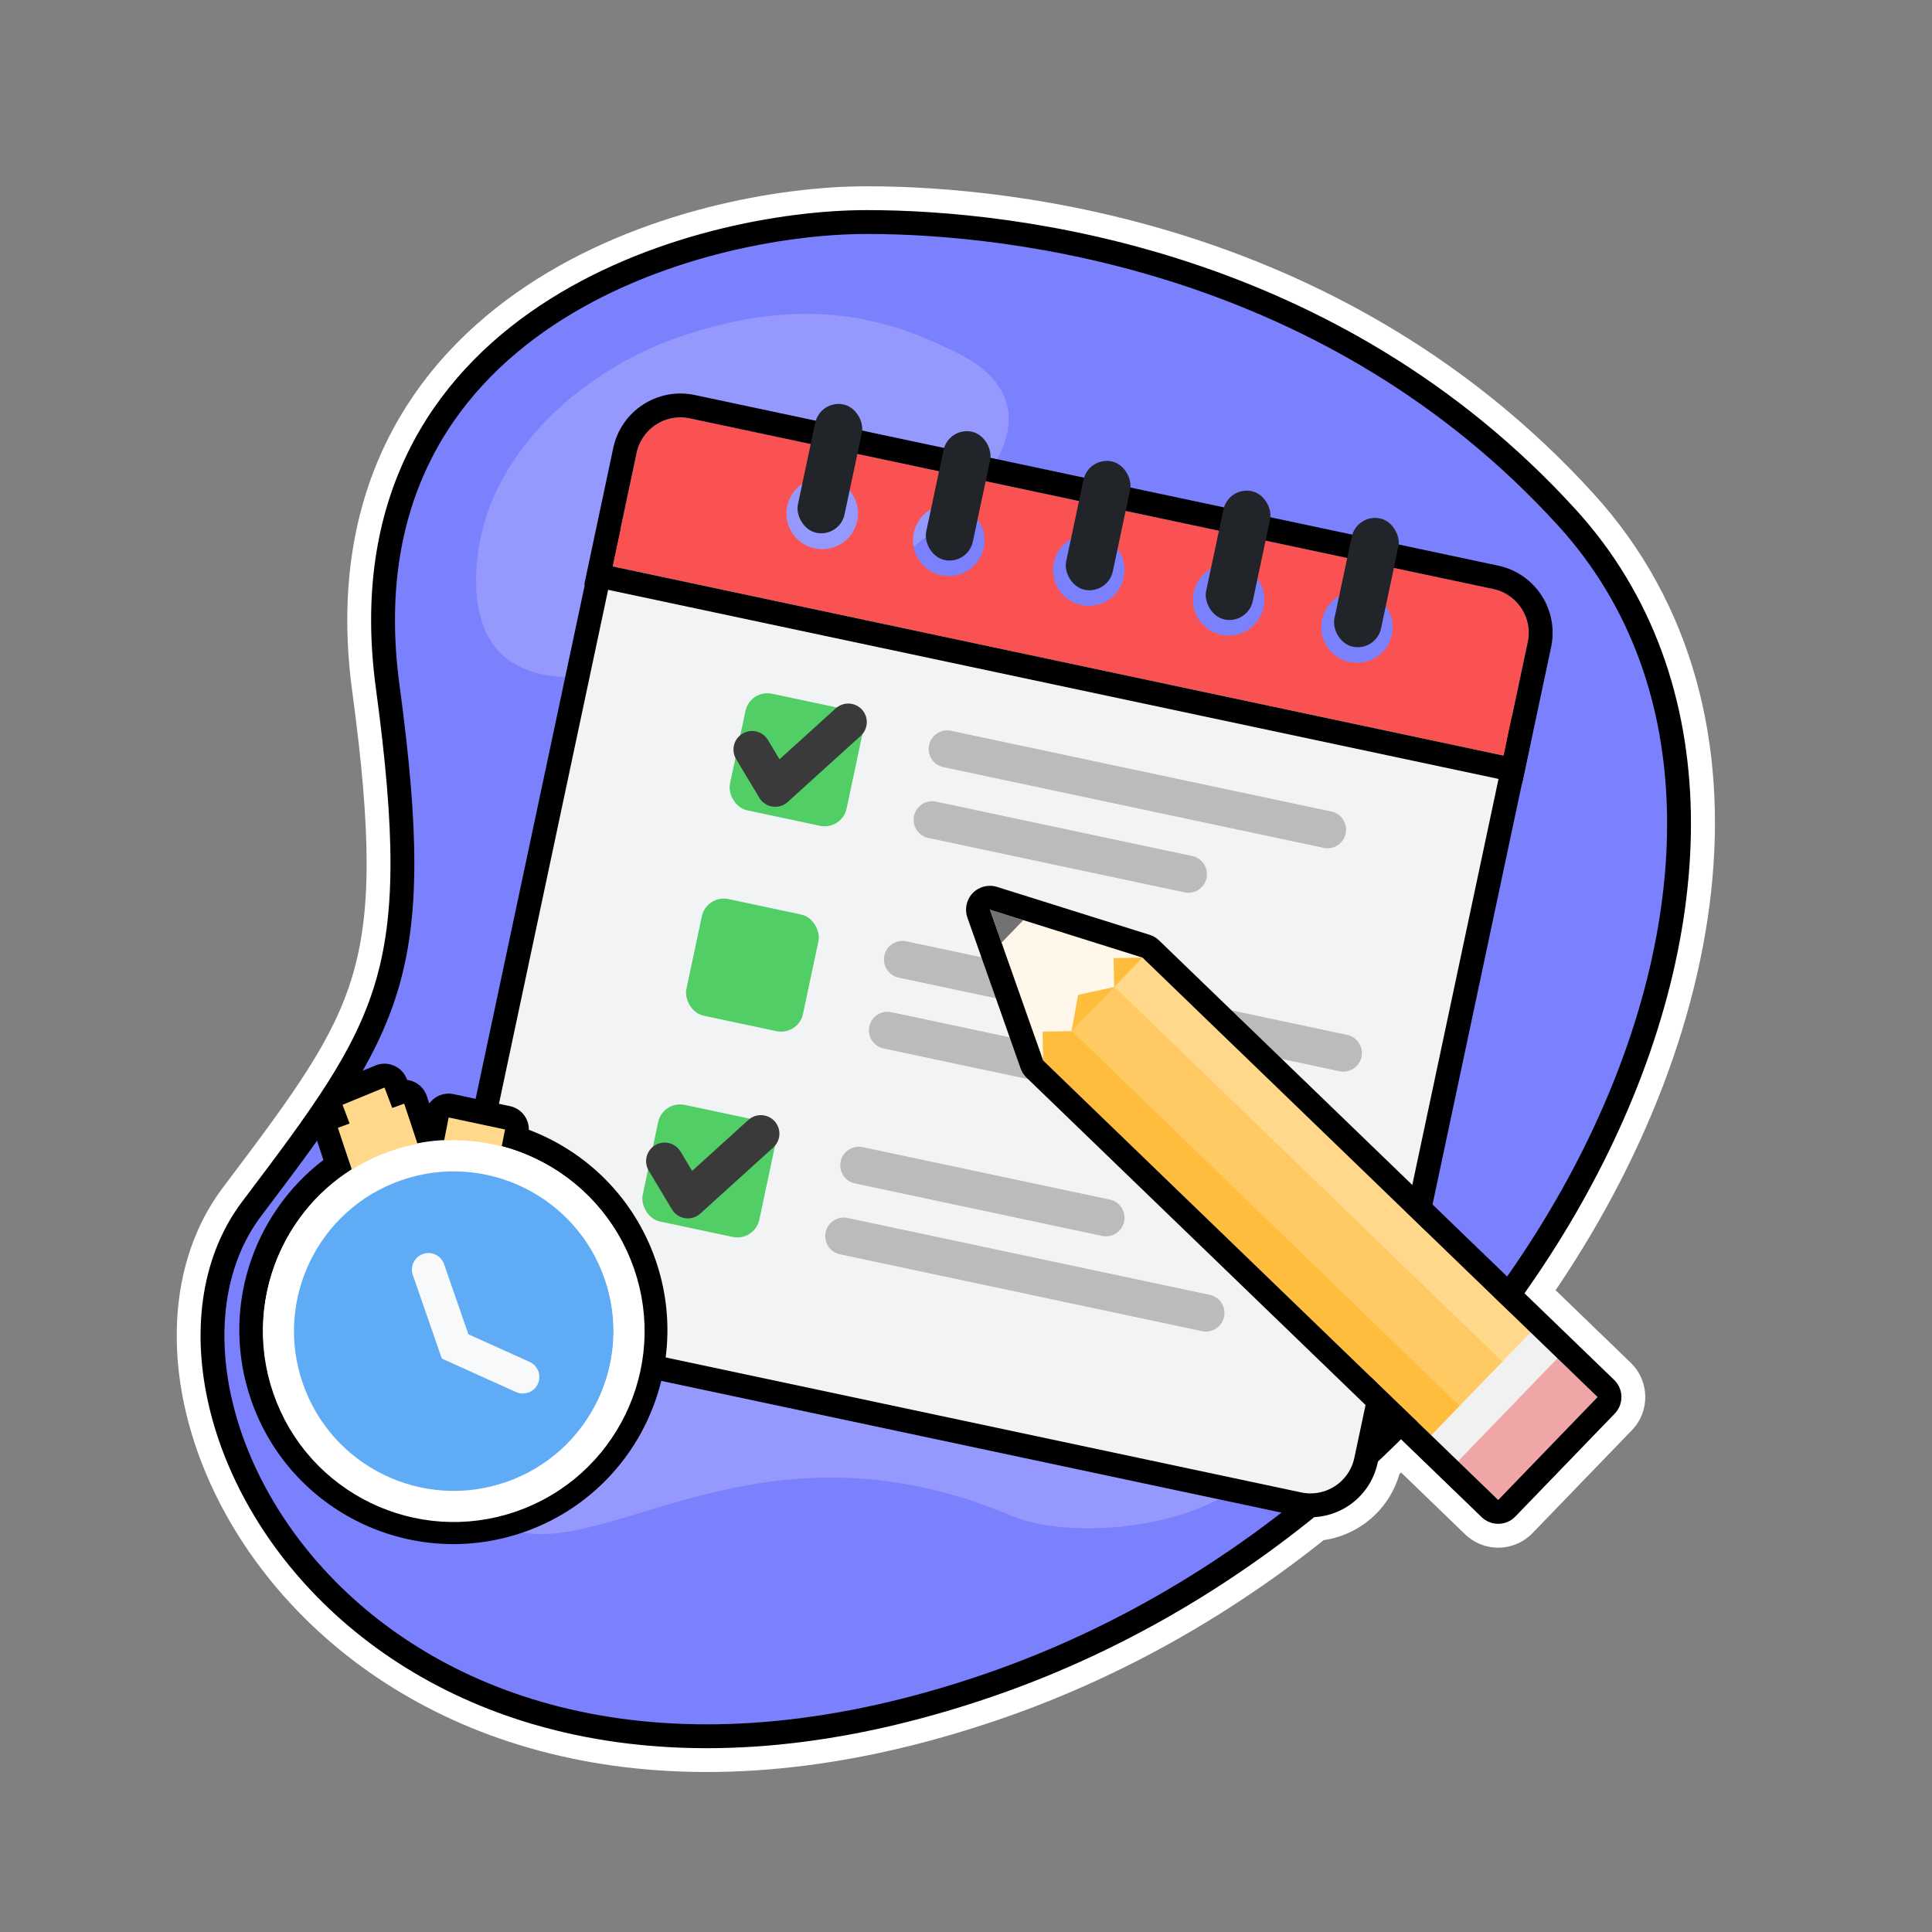 <svg width="512" height="512" viewBox="0 0 512 512" fill="none" xmlns="http://www.w3.org/2000/svg">
<rect x="0" y="0" width="512" height="512" fill="#808080" stroke="none"/>
<mask id="path-1-outside-1_39_555" maskUnits="userSpaceOnUse" x="46.471" y="49" width="409" height="421" fill="black">
<rect fill="white" x="46.471" y="49" width="409" height="421"/>
<path fill-rule="evenodd" clip-rule="evenodd" d="M229.766 62C186.142 62 93.037 86.698 105.875 181.567C116.344 258.934 106.457 273 69.231 322.233C32.005 371.467 102.385 498.195 261.175 443.558C292.632 432.735 321.306 416.047 346.084 395.7C352.049 396.316 357.641 392.343 358.915 386.345L359.397 384.075C363.446 380.318 367.371 376.463 371.166 372.521L379.005 380.091L379.007 380.093L386.218 387.057L412.556 359.783L405.343 352.817L395.675 343.481C446.193 274.865 459.952 190.995 412.986 139.366C351.563 71.846 268.155 62 229.766 62ZM423.379 370.236L397.041 397.51L386.221 387.061L412.559 359.787L423.379 370.236Z"/>
</mask>
<path fill-rule="evenodd" clip-rule="evenodd" d="M229.766 62C186.142 62 93.037 86.698 105.875 181.567C116.344 258.934 106.457 273 69.231 322.233C32.005 371.467 102.385 498.195 261.175 443.558C292.632 432.735 321.306 416.047 346.084 395.7C352.049 396.316 357.641 392.343 358.915 386.345L359.397 384.075C363.446 380.318 367.371 376.463 371.166 372.521L379.005 380.091L379.007 380.093L386.218 387.057L412.556 359.783L405.343 352.817L395.675 343.481C446.193 274.865 459.952 190.995 412.986 139.366C351.563 71.846 268.155 62 229.766 62ZM423.379 370.236L397.041 397.51L386.221 387.061L412.559 359.787L423.379 370.236Z" fill="#0E0E0E"/>
<path d="M105.875 181.567L93.35 183.262L93.35 183.262L105.875 181.567ZM229.766 62L229.766 49.361L229.766 49.361L229.766 62ZM69.231 322.233L79.313 329.856L79.313 329.856L69.231 322.233ZM261.175 443.558L257.063 431.607L257.063 431.607L261.175 443.558ZM346.084 395.7L347.382 383.128C344.026 382.781 340.67 383.791 338.063 385.932L346.084 395.7ZM358.915 386.345L371.278 388.971L371.278 388.971L358.915 386.345ZM359.397 384.075L350.8 374.81C348.89 376.582 347.575 378.901 347.033 381.45L359.397 384.075ZM371.166 372.521L379.946 363.429C377.532 361.099 374.291 359.823 370.936 359.884C367.582 359.945 364.389 361.338 362.061 363.755L371.166 372.521ZM379.005 380.091L370.225 389.182C370.398 389.35 370.576 389.512 370.759 389.67L379.005 380.091ZM379.007 380.093L387.787 371.001C387.613 370.833 387.435 370.671 387.252 370.514L379.007 380.093ZM386.218 387.057L377.438 396.148C379.849 398.477 383.087 399.752 386.438 399.694C389.79 399.635 392.981 398.248 395.31 395.836L386.218 387.057ZM412.556 359.783L421.648 368.563C426.497 363.541 426.357 355.54 421.336 350.691L412.556 359.783ZM405.343 352.817L414.122 343.725L414.122 343.725L405.343 352.817ZM395.675 343.481L385.497 335.987C381.743 341.086 382.341 348.175 386.895 352.573L395.675 343.481ZM412.986 139.366L403.636 147.871L403.636 147.871L412.986 139.366ZM397.041 397.51L388.261 406.601C390.673 408.93 393.91 410.205 397.262 410.147C400.613 410.088 403.804 408.701 406.133 406.29L397.041 397.51ZM423.379 370.236L432.471 379.016C437.32 373.995 437.18 365.993 432.159 361.144L423.379 370.236ZM386.221 387.061L377.129 378.281C372.28 383.302 372.42 391.304 377.441 396.153L386.221 387.061ZM412.559 359.787L421.339 350.695C418.928 348.367 415.69 347.091 412.338 347.15C408.987 347.208 405.796 348.596 403.467 351.007L412.559 359.787ZM118.4 179.872C115.485 158.335 118.654 141.554 125.051 128.384C131.483 115.142 141.566 104.763 153.645 96.733C178.15 80.442 209.695 74.639 229.766 74.639L229.766 49.361C206.213 49.361 169.394 55.908 139.65 75.683C124.604 85.685 111.091 99.269 102.313 117.339C93.501 135.482 89.845 157.365 93.35 183.262L118.4 179.872ZM79.313 329.856C97.58 305.697 110.948 288.018 117.542 266.09C124.189 243.987 123.67 218.818 118.4 179.872L93.35 183.262C98.549 221.682 98.321 242.23 93.335 258.81C88.296 275.566 78.108 289.537 59.149 314.611L79.313 329.856ZM257.063 431.607C181.355 457.657 129.206 439.921 100.381 412.664C85.721 398.801 76.821 382.286 73.547 366.997C70.245 351.58 72.8 338.47 79.313 329.856L59.149 314.611C47.049 330.614 44.442 351.807 48.829 372.291C53.243 392.903 64.883 413.887 83.013 431.031C119.769 465.787 182.205 484.097 265.287 455.51L257.063 431.607ZM338.063 385.932C314.349 405.406 286.981 421.313 257.063 431.607L265.287 455.51C298.283 444.157 328.263 426.688 354.105 405.468L338.063 385.932ZM346.551 383.719C346.59 383.536 346.714 383.361 346.85 383.262C346.974 383.173 347.165 383.105 347.382 383.128L344.786 408.272C357.109 409.544 368.648 401.356 371.278 388.971L346.551 383.719ZM347.033 381.45L346.551 383.719L371.278 388.971L371.76 386.701L347.033 381.45ZM362.061 363.755C358.43 367.526 354.674 371.215 350.8 374.81L367.994 393.34C372.217 389.421 376.312 385.4 380.271 381.288L362.061 363.755ZM387.784 370.999L379.946 363.429L362.386 381.613L370.225 389.182L387.784 370.999ZM387.252 370.514L387.25 370.511L370.759 389.67L370.762 389.672L387.252 370.514ZM394.998 377.965L387.787 371.001L370.227 389.184L377.438 396.148L394.998 377.965ZM403.464 351.003L377.126 378.277L395.31 395.836L421.648 368.563L403.464 351.003ZM396.563 361.909L403.776 368.875L421.336 350.691L414.122 343.725L396.563 361.909ZM386.895 352.573L396.563 361.909L414.122 343.725L404.455 334.389L386.895 352.573ZM403.636 147.871C444.452 192.739 434.692 269.168 385.497 335.987L405.853 350.974C457.694 280.561 475.452 189.251 422.335 130.861L403.636 147.871ZM229.766 74.639C266.648 74.639 345.709 84.193 403.636 147.871L422.335 130.861C357.418 59.499 269.662 49.361 229.766 49.361L229.766 74.639ZM406.133 406.29L432.471 379.016L414.287 361.456L387.949 388.73L406.133 406.29ZM377.441 396.153L388.261 406.601L405.821 388.418L395.001 377.969L377.441 396.153ZM403.467 351.007L377.129 378.281L395.313 395.841L421.651 368.567L403.467 351.007ZM432.159 361.144L421.339 350.695L403.779 368.879L414.599 379.328L432.159 361.144Z" fill="white" mask="url(#path-1-outside-1_39_555)"/>
<path d="M229.766 58.84C207.519 58.84 172.677 65.108 144.898 83.576C130.965 92.84 118.738 105.221 110.84 121.481C102.933 137.759 99.46 157.728 102.744 181.99C107.969 220.608 108.021 242.889 102.413 261.54C96.791 280.235 85.41 295.597 66.71 320.328C56.706 333.56 54.118 351.722 58.098 370.306C62.085 388.922 72.697 408.23 89.526 424.143C123.308 456.087 181.886 474.182 262.203 446.546C334.585 421.641 392.349 366.092 422.355 306.063C452.31 246.137 454.961 180.813 415.323 137.24C353.027 68.759 268.532 58.84 229.766 58.84Z" fill="#7B80FD" stroke="black" stroke-width="6.32" stroke-linecap="round" stroke-linejoin="round"/>
<path d="M128.986 401.676C91.069 370.263 163.476 337.869 195.499 320.519C231.217 315.262 297.507 310.424 328.052 349.539C366.233 398.434 293.06 412.268 268.016 401.676C195.499 371.004 153.331 421.845 128.986 401.676Z" fill="white" fill-opacity="0.2"/>
<path d="M253.796 93.599C279.074 106.257 266.435 128.356 236.417 148.895C198.5 169.433 126.176 203.417 126.176 153.788C126.177 122.037 153.849 98.356 179.541 89.45C214.299 77.402 236.417 84.896 253.796 93.599Z" fill="white" fill-opacity="0.2"/>
<path d="M164.002 142.915C162.295 142.552 160.617 143.642 160.255 145.349L119.855 335.577C118.129 343.705 123.318 351.692 131.445 353.418L344.165 398.595C352.292 400.321 360.28 395.131 362.006 387.004L402.406 196.776C402.768 195.069 401.678 193.391 399.971 193.029L164.002 142.915Z" fill="#F1F3F5" stroke="black" stroke-width="6.32" stroke-linejoin="round"/>
<path fill-rule="evenodd" clip-rule="evenodd" d="M182.799 110.863C176.379 109.499 170.069 113.598 168.705 120.019L162.318 150.093L398.49 200.25L404.877 170.176C406.24 163.755 402.141 157.446 395.721 156.082L182.799 110.863ZM215.928 145.343C221.049 146.43 226.082 143.16 227.17 138.039C228.257 132.918 224.988 127.885 219.867 126.798C214.746 125.71 209.712 128.98 208.625 134.101C207.537 139.222 210.807 144.255 215.928 145.343ZM260.699 145.158C259.612 150.279 254.579 153.549 249.458 152.461C244.337 151.374 241.067 146.341 242.154 141.22C243.242 136.098 248.275 132.829 253.396 133.916C258.517 135.004 261.787 140.037 260.699 145.158ZM286.548 160.339C291.669 161.427 296.702 158.157 297.79 153.036C298.877 147.915 295.607 142.882 290.486 141.794C285.365 140.706 280.332 143.976 279.245 149.097C278.157 154.218 281.427 159.252 286.548 160.339ZM334.88 160.914C333.793 166.035 328.759 169.304 323.638 168.217C318.517 167.129 315.247 162.096 316.335 156.975C317.423 151.854 322.456 148.584 327.577 149.672C332.698 150.759 335.968 155.793 334.88 160.914ZM357.636 175.437C362.758 176.525 367.791 173.255 368.878 168.134C369.966 163.013 366.696 157.98 361.575 156.892C356.454 155.805 351.421 159.075 350.333 164.196C349.246 169.317 352.515 174.35 357.636 175.437Z" fill="#FA5252"/>
<path d="M397.833 203.34L400.924 203.997L401.581 200.906L407.968 170.832C409.694 162.705 404.504 154.717 396.377 152.991L183.455 107.772C175.328 106.046 167.34 111.235 165.614 119.362L159.227 149.436L158.571 152.527L161.662 153.183L397.833 203.34Z" stroke="black" stroke-width="6.32"/>
<rect x="217.358" y="105.876" width="12.639" height="34.758" rx="6.32" transform="rotate(11.99 217.358 105.876)" fill="#212529"/>
<rect x="251.357" y="113.096" width="12.639" height="34.758" rx="6.32" transform="rotate(11.99 251.357 113.096)" fill="#212529"/>
<rect x="288.447" y="120.974" width="12.639" height="34.758" rx="6.32" transform="rotate(11.99 288.447 120.974)" fill="#212529"/>
<rect x="325.537" y="128.852" width="12.639" height="34.758" rx="6.32" transform="rotate(11.99 325.537 128.852)" fill="#212529"/>
<rect x="359.539" y="136.072" width="12.639" height="34.758" rx="6.32" transform="rotate(11.99 359.539 136.072)" fill="#212529"/>
<path d="M251.02 198.481L351.8 219.877" stroke="#8F8F8F" stroke-opacity="0.56" stroke-width="9.839" stroke-linecap="round" stroke-linejoin="round"/>
<path d="M247.033 217.254L314.936 231.671" stroke="#8F8F8F" stroke-opacity="0.56" stroke-width="9.839" stroke-linecap="round" stroke-linejoin="round"/>
<rect x="198.782" y="182.612" width="31.595" height="31.595" rx="5.942" transform="rotate(11.986 198.782 182.612)" fill="#51CF66"/>
<rect x="187.226" y="237.031" width="31.595" height="31.595" rx="5.942" transform="rotate(11.986 187.226 237.031)" fill="#51CF66"/>
<path d="M239.176 254.271L355.996 279.073" stroke="#8F8F8F" stroke-opacity="0.56" stroke-width="9.839" stroke-linecap="round" stroke-linejoin="round"/>
<path d="M235.19 273.047L313.902 289.758" stroke="#8F8F8F" stroke-opacity="0.56" stroke-width="9.839" stroke-linecap="round" stroke-linejoin="round"/>
<rect x="175.648" y="291.572" width="31.595" height="31.595" rx="5.942" transform="rotate(11.986 175.648 291.572)" fill="#51CF66"/>
<path d="M227.596 308.811L293.086 322.715" stroke="#8F8F8F" stroke-opacity="0.56" stroke-width="9.839" stroke-linecap="round" stroke-linejoin="round"/>
<path d="M223.609 327.587L319.576 347.962" stroke="#8F8F8F" stroke-opacity="0.56" stroke-width="9.839" stroke-linecap="round" stroke-linejoin="round"/>
<path d="M199.297 198.635L205.444 208.889L224.791 191.365" stroke="#3A3A3A" stroke-width="9.839" stroke-linecap="round" stroke-linejoin="round"/>
<path d="M176.138 307.713L182.285 317.966L201.633 300.442" stroke="#3A3A3A" stroke-width="9.839" stroke-linecap="round" stroke-linejoin="round"/>
<circle cx="119.999" cy="352.777" r="46.726" transform="rotate(-19.121 119.999 352.777)" fill="#60ABF5" stroke="white" stroke-width="8.246"/>
<path d="M113.545 336.45L120.606 356.817L138.551 364.911" stroke="#F8F9FA" stroke-width="8.766" stroke-linecap="round"/>
<rect x="405.642" y="353.104" width="37.916" height="143.007" transform="rotate(134 405.642 353.104)" fill="#FFBD3E"/>
<rect x="405.642" y="353.104" width="10.833" height="143.007" transform="rotate(134 405.642 353.104)" fill="#FFD88C"/>
<rect x="386.831" y="372.584" width="10.833" height="143.007" transform="rotate(134 386.831 372.584)" fill="#FFBD3E"/>
<rect width="16.25" height="143.007" transform="matrix(0.695 -0.719 -0.719 -0.695 386.831 372.584)" fill="#FFCA63"/>
<path d="M405.642 353.104L379.303 380.378L386.394 387.226L412.733 359.952L405.642 353.104Z" fill="#F1F1F1"/>
<path d="M423.379 370.234L397.041 397.508L386.399 387.232L412.738 359.957L423.379 370.234Z" fill="#F0A6A6"/>
<path d="M262.334 241.069L276.44 281.046L302.779 253.771L262.334 241.069Z" fill="#FFBD3E"/>
<path d="M262.334 241.071L276.44 281.048L276.306 273.389L283.965 273.255L285.713 263.647L295.254 261.565L295.12 253.906L302.779 253.772L262.334 241.071Z" fill="#FFF7E9"/>
<path d="M262.362 241.096L271.175 243.864L265.436 249.807L262.362 241.096Z" fill="#727272"/>
<path fill-rule="evenodd" clip-rule="evenodd" d="M272.111 285.651C271.386 284.97 270.82 284.116 270.478 283.148L256.372 243.17C255.576 240.913 256.123 238.399 257.786 236.678C259.449 234.956 261.942 234.321 264.225 235.038L269.281 236.626L304.671 247.74C305.655 248.049 306.531 248.588 307.238 249.293L417.126 355.411C417.156 355.44 417.186 355.469 417.215 355.498L427.765 365.686C430.275 368.11 430.345 372.111 427.92 374.622L401.582 401.896C399.157 404.407 395.157 404.477 392.646 402.052L382.003 391.774C381.973 391.746 381.944 391.716 381.914 391.687L272.111 285.651ZM276.439 281.044L280.984 285.434L386.394 387.228L397.036 397.506L423.375 370.232L412.735 359.957L307.323 258.16L302.777 253.77L295.252 261.563L276.439 281.044ZM276.439 281.044L262.332 241.068L302.777 253.77L295.252 261.563L276.439 281.044Z" fill="black"/>
<path fill-rule="evenodd" clip-rule="evenodd" d="M102.299 287.995L104.301 293.494L107.109 292.472L111.432 304.349L93.617 310.833L89.294 298.956L92.424 297.817L90.422 292.318L102.299 287.995ZM133.914 298.727L118.356 295.984L116.709 305.319L132.268 308.063L133.914 298.727Z" fill="#FFD88C"/>
<path fill-rule="evenodd" clip-rule="evenodd" d="M104.411 282.41C105.977 283.09 107.202 284.374 107.806 285.971L107.89 286.194C108.571 286.278 109.239 286.472 109.868 286.777C111.405 287.52 112.576 288.854 113.114 290.475L113.768 292.446C114.211 291.831 114.766 291.294 115.412 290.868C116.825 289.934 118.554 289.606 120.211 289.959L135.151 293.138C138.15 293.776 140.202 296.447 140.156 299.41C155.345 305.147 167.989 317.342 173.73 333.899C183.99 363.493 168.316 395.801 138.723 406.061C109.129 416.321 76.822 400.648 66.561 371.054C58.333 347.319 66.785 321.851 85.711 307.397L83.54 300.854C82.813 298.666 83.349 296.357 84.76 294.726C83.749 291.605 85.303 288.201 88.369 286.94L99.491 282.363C101.07 281.714 102.844 281.731 104.411 282.41ZM90.774 292.784L92.646 297.732L89.537 298.863L93.194 309.882C73.845 322.102 64.713 346.43 72.532 368.984C81.649 395.28 110.357 409.207 136.653 400.09C162.949 390.973 176.875 362.266 167.759 335.97C162.048 319.497 148.649 307.878 132.971 303.737L133.836 299.319L118.896 296.14L117.724 302.128C117.689 302.13 117.655 302.132 117.62 302.133C115.289 302.251 112.947 302.534 110.608 302.987L107.116 292.465L103.944 293.62L101.896 288.207L90.774 292.784Z" fill="black"/>
<circle cx="120.244" cy="352.765" r="46.451" transform="rotate(-19.121 120.244 352.765)" stroke="white" stroke-width="8.246"/>
</svg>
